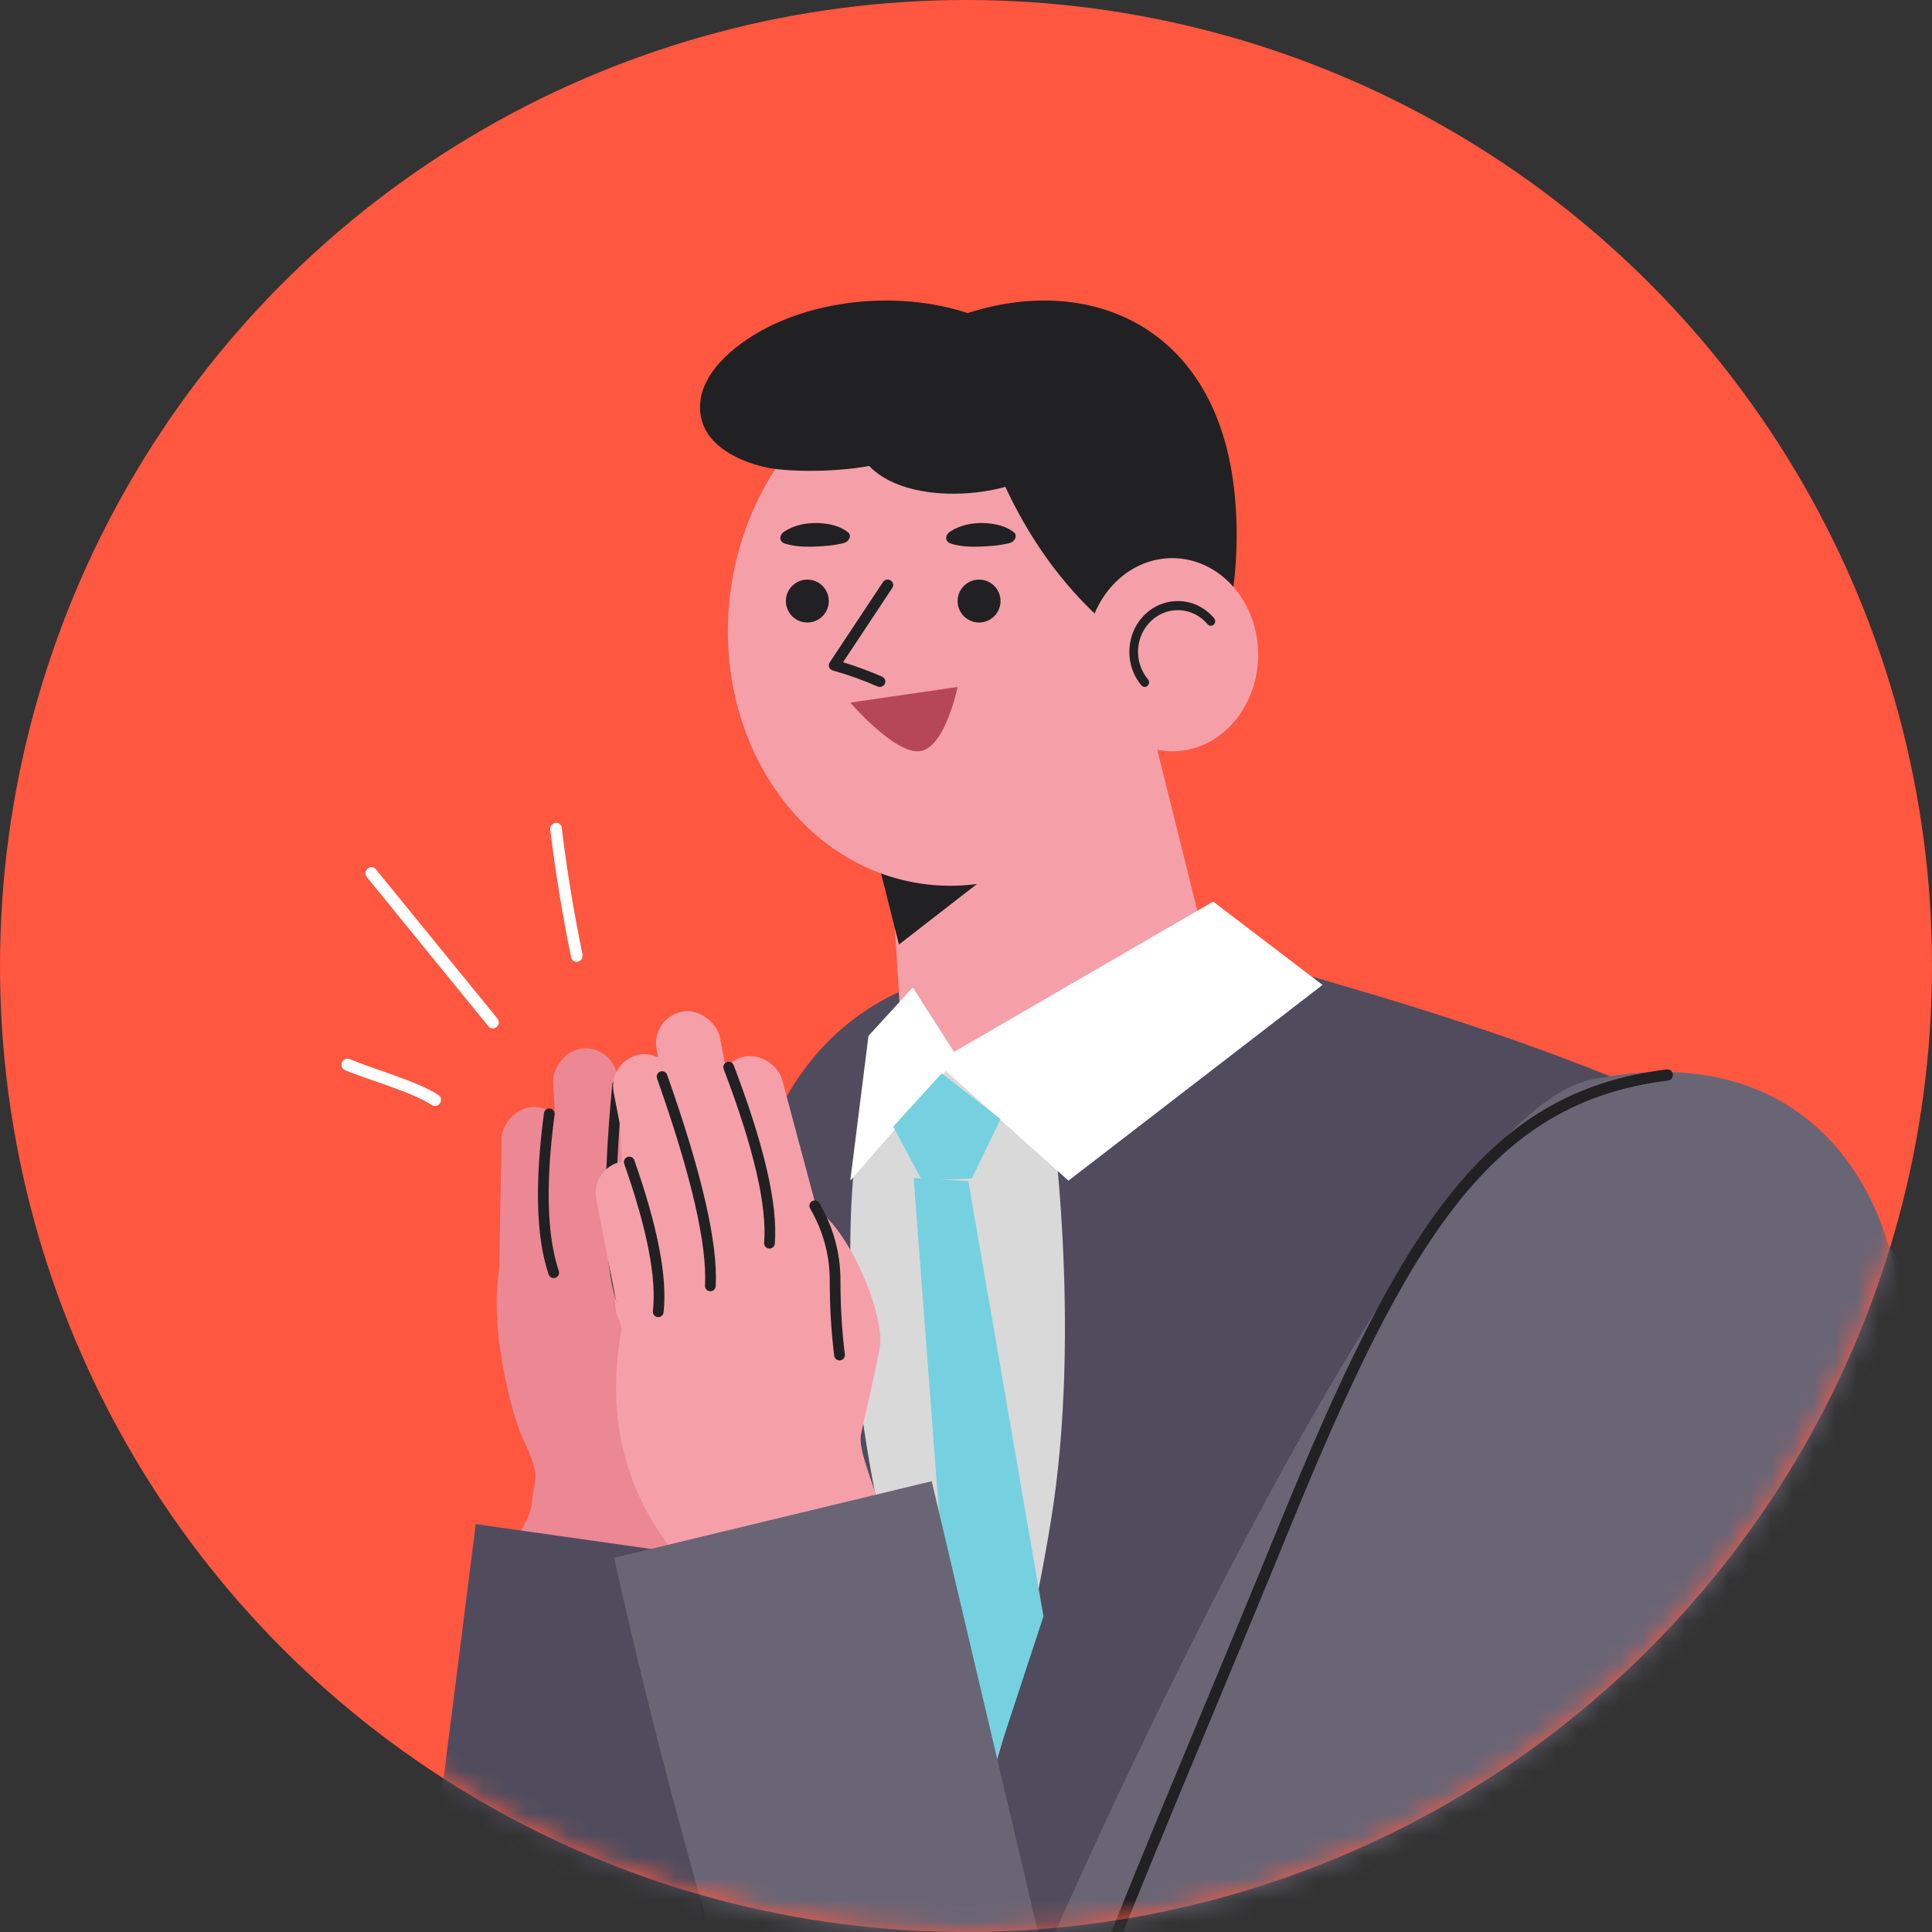 <?xml version="1.0" encoding="UTF-8"?>
<svg width="90px" height="90px" viewBox="0 0 90 90" version="1.1" xmlns="http://www.w3.org/2000/svg" xmlns:xlink="http://www.w3.org/1999/xlink">
    <rect x="0" y="0" width="90" height="90" fill="#333333" stroke="none"/>
    <title>28790CFE-AAB3-4BC6-A8CC-BD1076469C60</title>
    <defs>
        <circle id="path-1" cx="45" cy="45" r="45"></circle>
    </defs>
    <g id="Stamp-Event" stroke="none" stroke-width="1" fill="none" fill-rule="evenodd">
        <g id="StampEvent_02_Popup_06_A" transform="translate(-655, -293)">
            <g id="End" transform="translate(385, 153)">
                <g id="남자" transform="translate(270, 140)">
                    <mask id="mask-2" fill="white">
                        <use xlink:href="#path-1"></use>
                    </mask>
                    <use id="Mask" fill="#FF5740" xlink:href="#path-1"></use>
                    <g mask="url(#mask-2)">
                        <g transform="translate(13.609, 14)">
                            <path d="M46.777,31.279 L49.189,31.985 C56.019,33.982 71.16,38.789 74.965,44.891 L81,104.291 C61.498,111.44 47.38,115.307 38.646,115.892 C29.38,116.513 16.498,114.455 0,109.718 C0,109.718 25.305,83.16 22.095,66 C18.885,48.841 18.835,32.34 32.995,31 L46.777,31.279 Z" id="Fill-20" fill="#504C5D"></path>
                            <polygon id="Fill-22" fill="#F5A0A9" points="43 31.767 28.5 36 28 28 26.011 22.95 26 18 39.571 18"></polygon>
                            <polygon id="Fill-24" fill="#212123" points="36 24 28.268 30 27 24.964"></polygon>
                            <path d="M41.809,15.929 C41.013,20.586 37.783,24.798 33.336,26.375 C27.402,28.48 21.544,25.094 20.253,18.813 C18.964,12.529 22.729,5.729 28.665,3.624 C28.963,3.519 29.259,3.429 29.556,3.349 C35.176,1.867 40.521,5.221 41.746,11.189 C42.07,12.763 42.076,14.372 41.809,15.929" id="Fill-26" fill="#F5A0A9" transform="translate(31, 15) rotate(-19) translate(-31, -15) "></path>
                            <path d="M42.628,18 C32.679,13.8 31.339,3.008 31,0.752 C31,0.749 31,0.749 31,0.747 C36.754,-1.364 42.966,0.906 43.875,8.741 C44.331,12.662 43.453,16.15 42.628,18" id="Fill-28" fill="#212123"></path>
                            <path d="M32,0.776 C28.464,-0.615 23.766,-0.094 20.918,2.002 C20.167,2.555 19.532,3.213 19.213,3.964 C18.894,4.714 18.914,5.564 19.405,6.261 C19.944,7.027 20.994,7.536 22.104,7.778 C23.214,8.018 26,8.018 27.699,7.517" id="Fill-48" fill="#212123"></path>
                            <path d="M30.804,0.948 C28.212,2.056 26.074,3.184 26.002,5.304 C25.969,6.308 26.319,7.362 27.305,8.076 C28.524,8.96 30.49,9.153 32.219,8.893 C33.314,8.73 34.43,8.365 35,7.684 L30.804,0.948 Z" id="Fill-50" fill="#212123"></path>
                            <path d="M44.99,16.816 C44.835,19.296 42.922,21.163 40.719,20.989 C38.515,20.814 36.854,18.663 37.01,16.183 C37.165,13.704 39.078,11.836 41.281,12.011 C43.485,12.186 45.145,14.337 44.99,16.816" id="Fill-30" fill="#F5A0A9"></path>
                            <path d="M39.716,18 C39.66,18 39.604,17.975 39.564,17.928 C38.74,16.951 38.829,15.454 39.763,14.591 C40.215,14.173 40.795,13.969 41.397,14.004 C41.999,14.043 42.55,14.326 42.949,14.799 C43.023,14.887 43.015,15.021 42.931,15.099 C42.848,15.177 42.72,15.168 42.645,15.08 C42.318,14.691 41.866,14.46 41.372,14.428 C40.879,14.392 40.402,14.566 40.031,14.91 C39.265,15.617 39.192,16.845 39.868,17.647 C39.942,17.735 39.934,17.869 39.85,17.947 C39.811,17.983 39.764,18 39.716,18" id="Fill-32" fill="#212123"></path>
                            <path d="M32.997,14.07 C32.958,14.622 32.48,15.036 31.93,14.997 C31.379,14.958 30.964,14.481 31.003,13.93 C31.042,13.379 31.519,12.964 32.07,13.003 C32.621,13.041 33.036,13.52 32.997,14.07" id="Fill-34" fill="#212123"></path>
                            <path d="M24.997,14.07 C24.958,14.621 24.48,15.036 23.93,14.997 C23.379,14.958 22.964,14.48 23.003,13.93 C23.042,13.378 23.519,12.964 24.07,13.003 C24.621,13.041 25.036,13.519 24.997,14.07" id="Fill-36" fill="#212123"></path>
                            <path d="M27.373,18 C27.337,18 27.3,17.992 27.265,17.977 C26.594,17.683 25.896,17.433 25.187,17.235 C25.109,17.213 25.046,17.156 25.016,17.083 C24.988,17.009 24.997,16.926 25.041,16.86 C25.867,15.61 26.693,14.363 27.522,13.116 C27.599,12.998 27.759,12.965 27.88,13.04 C28.001,13.114 28.036,13.27 27.959,13.386 C27.192,14.54 26.427,15.694 25.663,16.85 C26.282,17.038 26.892,17.263 27.481,17.521 C27.611,17.578 27.669,17.727 27.61,17.853 C27.566,17.946 27.471,18 27.373,18" id="Fill-40" fill="#212123"></path>
                            <path d="M30.823,10.268 C31.396,10.146 31.946,10.258 32.426,10.454 C32.901,10.658 33.337,10.941 33.586,11.357 C33.671,11.498 33.596,11.667 33.418,11.734 C33.35,11.761 33.275,11.768 33.205,11.758 L33.191,11.756 C32.665,11.685 32.258,11.549 31.845,11.41 C31.436,11.263 31.05,11.108 30.662,10.805 L30.648,10.794 C30.493,10.673 30.491,10.475 30.643,10.351 C30.695,10.31 30.758,10.282 30.823,10.268" id="Fill-44" fill="#212123" transform="translate(32.076, 10.99) rotate(-21) translate(-32.076, -10.99) "></path>
                            <path d="M23.097,10.268 C23.669,10.146 24.219,10.258 24.7,10.454 C25.175,10.658 25.611,10.941 25.86,11.357 C25.945,11.498 25.869,11.667 25.692,11.734 C25.624,11.761 25.549,11.768 25.479,11.758 L25.464,11.756 C24.939,11.685 24.532,11.549 24.119,11.41 C23.71,11.263 23.324,11.108 22.936,10.805 L22.922,10.794 C22.767,10.673 22.765,10.475 22.917,10.351 C22.968,10.31 23.032,10.282 23.097,10.268" id="Fill-44" fill="#212123" transform="translate(24.35, 10.99) rotate(-21) translate(-24.35, -10.99) "></path>
                            <path d="M26,18.73 L31,18 C31,18 30.433,20.796 29.271,20.989 C28.109,21.182 26,18.73 26,18.73" id="Fill-46" fill="#B54757"></path>
                            <path d="M35.322,37.411 C35.322,37.411 36.839,47.828 35.335,56.919 C33.831,66.01 31.82,71 31.82,71 C22.664,48.253 27.05,35.43 27.05,35.43 L30.521,35 L35.322,37.411 Z" id="Fill-52" fill="#D9D9D9"></path>
                            <polygon id="Path-10" fill="#75D1E0" points="31.5 41.024 35 61.295 32.529 68.807 30.5 61.295 28.953 40.878"></polygon>
                            <polygon id="Fill-54" fill="#FFFFFF" points="28.911 32 26.848 34.255 26 41 31 35.261"></polygon>
                            <polygon id="Fill-56" fill="#FFFFFF" points="30 35.485 36.164 41 48 31.881 42.905 28"></polygon>
                            <polygon id="Fill-58" fill="#75D1E0" points="28 38.482 29.346 41 31.659 40.9 33 38.134 30.259 36"></polygon>
                            <g id="손" stroke-width="1" fill="none" transform="translate(13.974, 48.113) scale(-1, 1) rotate(3) translate(-13.974, -48.113) translate(4.786, 34.835)">
                                <path d="M6.345,24.819 C3.601,22.155 2.354,18.73 2.605,14.545 C2.788,11.497 7.541,5.368 10.341,8.137 C12.281,10.055 13.153,15.112 13.094,16.687 C13.014,18.822 13.337,18.586 13.852,19.565 C14.366,20.544 15.607,20.812 15.802,21.818 L6.345,24.819 Z" id="Path-8" fill="#EB8893" transform="translate(9.188, 16.128) rotate(20) translate(-9.188, -16.128) "></path>
                                <rect id="Rectangle" fill="#F5A0A9" x="3.298" y="5.317" width="3" height="12" rx="1.5"></rect>
                                <rect id="Rectangle" fill="#F5A0A9" x="5.042" y="1.582" width="3" height="12" rx="1.5"></rect>
                                <rect id="Rectangle" fill="#EB8893" x="7.387" y="0" width="3" height="12" rx="1.5"></rect>
                                <rect id="Rectangle" fill="#EB8893" transform="translate(11.747, 8.593) rotate(-4) translate(-11.747, -8.593) " x="10.247" y="2.593" width="3" height="12" rx="1.5"></rect>
                                <path d="M4.861,5.354 C5.519,8.605 5.609,10.99 5.131,12.51" id="Path-9" stroke="#212123" stroke-width="0.5" stroke-linecap="round"></path>
                                <path d="M7.397,1.791 C8.106,6.557 8.222,9.891 7.744,11.791" id="Path-9-Copy" stroke="#212123" stroke-width="0.5" stroke-linecap="round"></path>
                                <path d="M10.646,2.962 C11.245,6.185 11.305,8.652 10.827,10.362" id="Path-9-Copy-2" stroke="#212123" stroke-width="0.5" stroke-linecap="round"></path>
                            </g>
                            <polygon id="Path-3" fill="#504C5D" points="8.554 57 17.5 58.268 19.117 75.65 6.528 73"></polygon>
                            <g id="손" stroke-width="1" fill="none" transform="translate(20.984, 46.617) rotate(-11) translate(-20.984, -46.617) translate(11.902, 32.838)">
                                <path d="M6.238,25.8 C3.494,23.136 2.248,19.712 2.499,15.527 C2.682,12.479 6.735,8.416 10.235,9.118 C11.961,9.464 14.546,13.587 14.487,15.163 C14.407,17.297 14.308,18.219 14.256,19.236 C14.21,20.137 15.5,21.793 15.696,22.799 L6.238,25.8 Z" id="Path-8" fill="#F5A0A9" transform="translate(9.082, 17.419) rotate(20) translate(-9.082, -17.419) "></path>
                                <rect id="Rectangle" fill="#F5A0A9" x="3.298" y="6.317" width="3" height="12" rx="1.5"></rect>
                                <rect id="Rectangle" fill="#F5A0A9" x="5.042" y="1.582" width="3" height="13" rx="1.5"></rect>
                                <rect id="Rectangle" fill="#F5A0A9" x="7.387" y="-4.54747351e-13" width="3" height="13" rx="1.5"></rect>
                                <rect id="Rectangle" fill="#F5A0A9" transform="translate(11.712, 9.094) rotate(-4) translate(-11.712, -9.094) " x="10.212" y="2.594" width="3" height="13" rx="1.5"></rect>
                                <path d="M5.137,6.405 C5.611,9.622 5.609,11.99 5.131,13.51" id="Path-9" stroke="#212123" stroke-width="0.5" stroke-linecap="round"></path>
                                <path d="M7.397,2.791 C8.106,7.557 8.222,10.891 7.744,12.791" id="Path-9-Copy" stroke="#212123" stroke-width="0.5" stroke-linecap="round"></path>
                                <path d="M10.527,2.95 C11.205,6.848 11.305,9.652 10.827,11.362" id="Path-9-Copy-2" stroke="#212123" stroke-width="0.5" stroke-linecap="round"></path>
                                <path d="M13.23,10.057 C13.641,11.254 13.73,12.452 13.497,13.649 C13.265,14.846 13.111,15.997 13.036,17.101" id="Path-9-Copy-2" stroke="#212123" stroke-width="0.5" stroke-linecap="round"></path>
                            </g>
                            <path d="M10.521,29.816 C10.45,29.816 10.378,29.79 10.324,29.739 C10.215,29.636 10.214,29.469 10.322,29.365 C11.767,27.986 13.291,26.647 14.85,25.386 C14.968,25.291 15.144,25.303 15.244,25.415 C15.345,25.526 15.331,25.693 15.213,25.788 C13.665,27.04 12.153,28.369 10.72,29.737 C10.665,29.79 10.593,29.816 10.521,29.816" id="Fill-276" fill="#FFFFFF" transform="translate(12.776, 27.569) rotate(-58) translate(-12.776, -27.569) "></path>
                            <path d="M5,34.659 C4.851,34.622 4.761,34.478 4.799,34.336 L7.698,25.837 C7.736,25.695 7.888,25.61 8.039,25.646 C8.188,25.682 8.278,25.826 8.24,25.968 L5.341,34.468 C5.308,34.587 5.195,34.667 5.07,34.667 C5.047,34.667 5.024,34.664 5,34.659 Z" id="Fill-278" fill="#FFFFFF" transform="translate(6.519, 30.152) rotate(-58) translate(-6.519, -30.152) "></path>
                            <path d="M4.997,38.862 C4.842,38.859 4.72,38.739 4.723,38.592 C4.746,37.437 4.137,35.424 3.955,34.281 C3.932,34.136 4.038,34.002 4.19,33.98 C4.339,33.959 4.485,34.057 4.508,34.202 C4.694,35.374 5.306,37.417 5.282,38.602 C5.279,38.747 5.154,38.862 5.002,38.862 L4.997,38.862 Z" id="Fill-279" fill="#FFFFFF" transform="translate(4.617, 36.42) rotate(-58) translate(-4.617, -36.42) "></path>
                            <path d="M77.282,68.088 C75.151,77.901 38.331,95.943 38.331,95.943 L31.291,82.451 L51.557,72.007 C51.557,72.007 9.464,65.053 5.71,57.172 C1.957,49.292 5.643,43.831 11.039,41.215 C16.435,38.6 45.214,42.493 55.656,44.355 C80.88,48.852 79.413,58.276 77.282,68.088 Z" id="Fill-68" fill="#696575" transform="translate(41.266, 68.141) rotate(-256) translate(-41.266, -68.141) "></path>
                            <path d="M75.151,67.736 C71.823,67.736 66.232,66.989 58.383,65.939 C55.323,65.53 51.854,65.067 48.039,64.582 C33.227,62.703 26.082,60.532 22.897,52.635 C22.844,52.503 22.91,52.354 23.045,52.303 C23.18,52.249 23.333,52.315 23.386,52.447 C26.474,60.103 33.508,62.221 48.107,64.073 C51.924,64.558 55.393,65.022 58.454,65.431 C67.677,66.664 73.768,67.48 76.668,67.151 C76.816,67.136 76.943,67.235 76.959,67.376 C76.976,67.517 76.873,67.644 76.729,67.661 C76.276,67.712 75.75,67.736 75.151,67.736" id="Fill-70" fill="#212123" transform="translate(49.92, 60.01) rotate(-255) translate(-49.92, -60.01) "></path>
                        </g>
                    </g>
                </g>
            </g>
        </g>
    </g>
</svg>